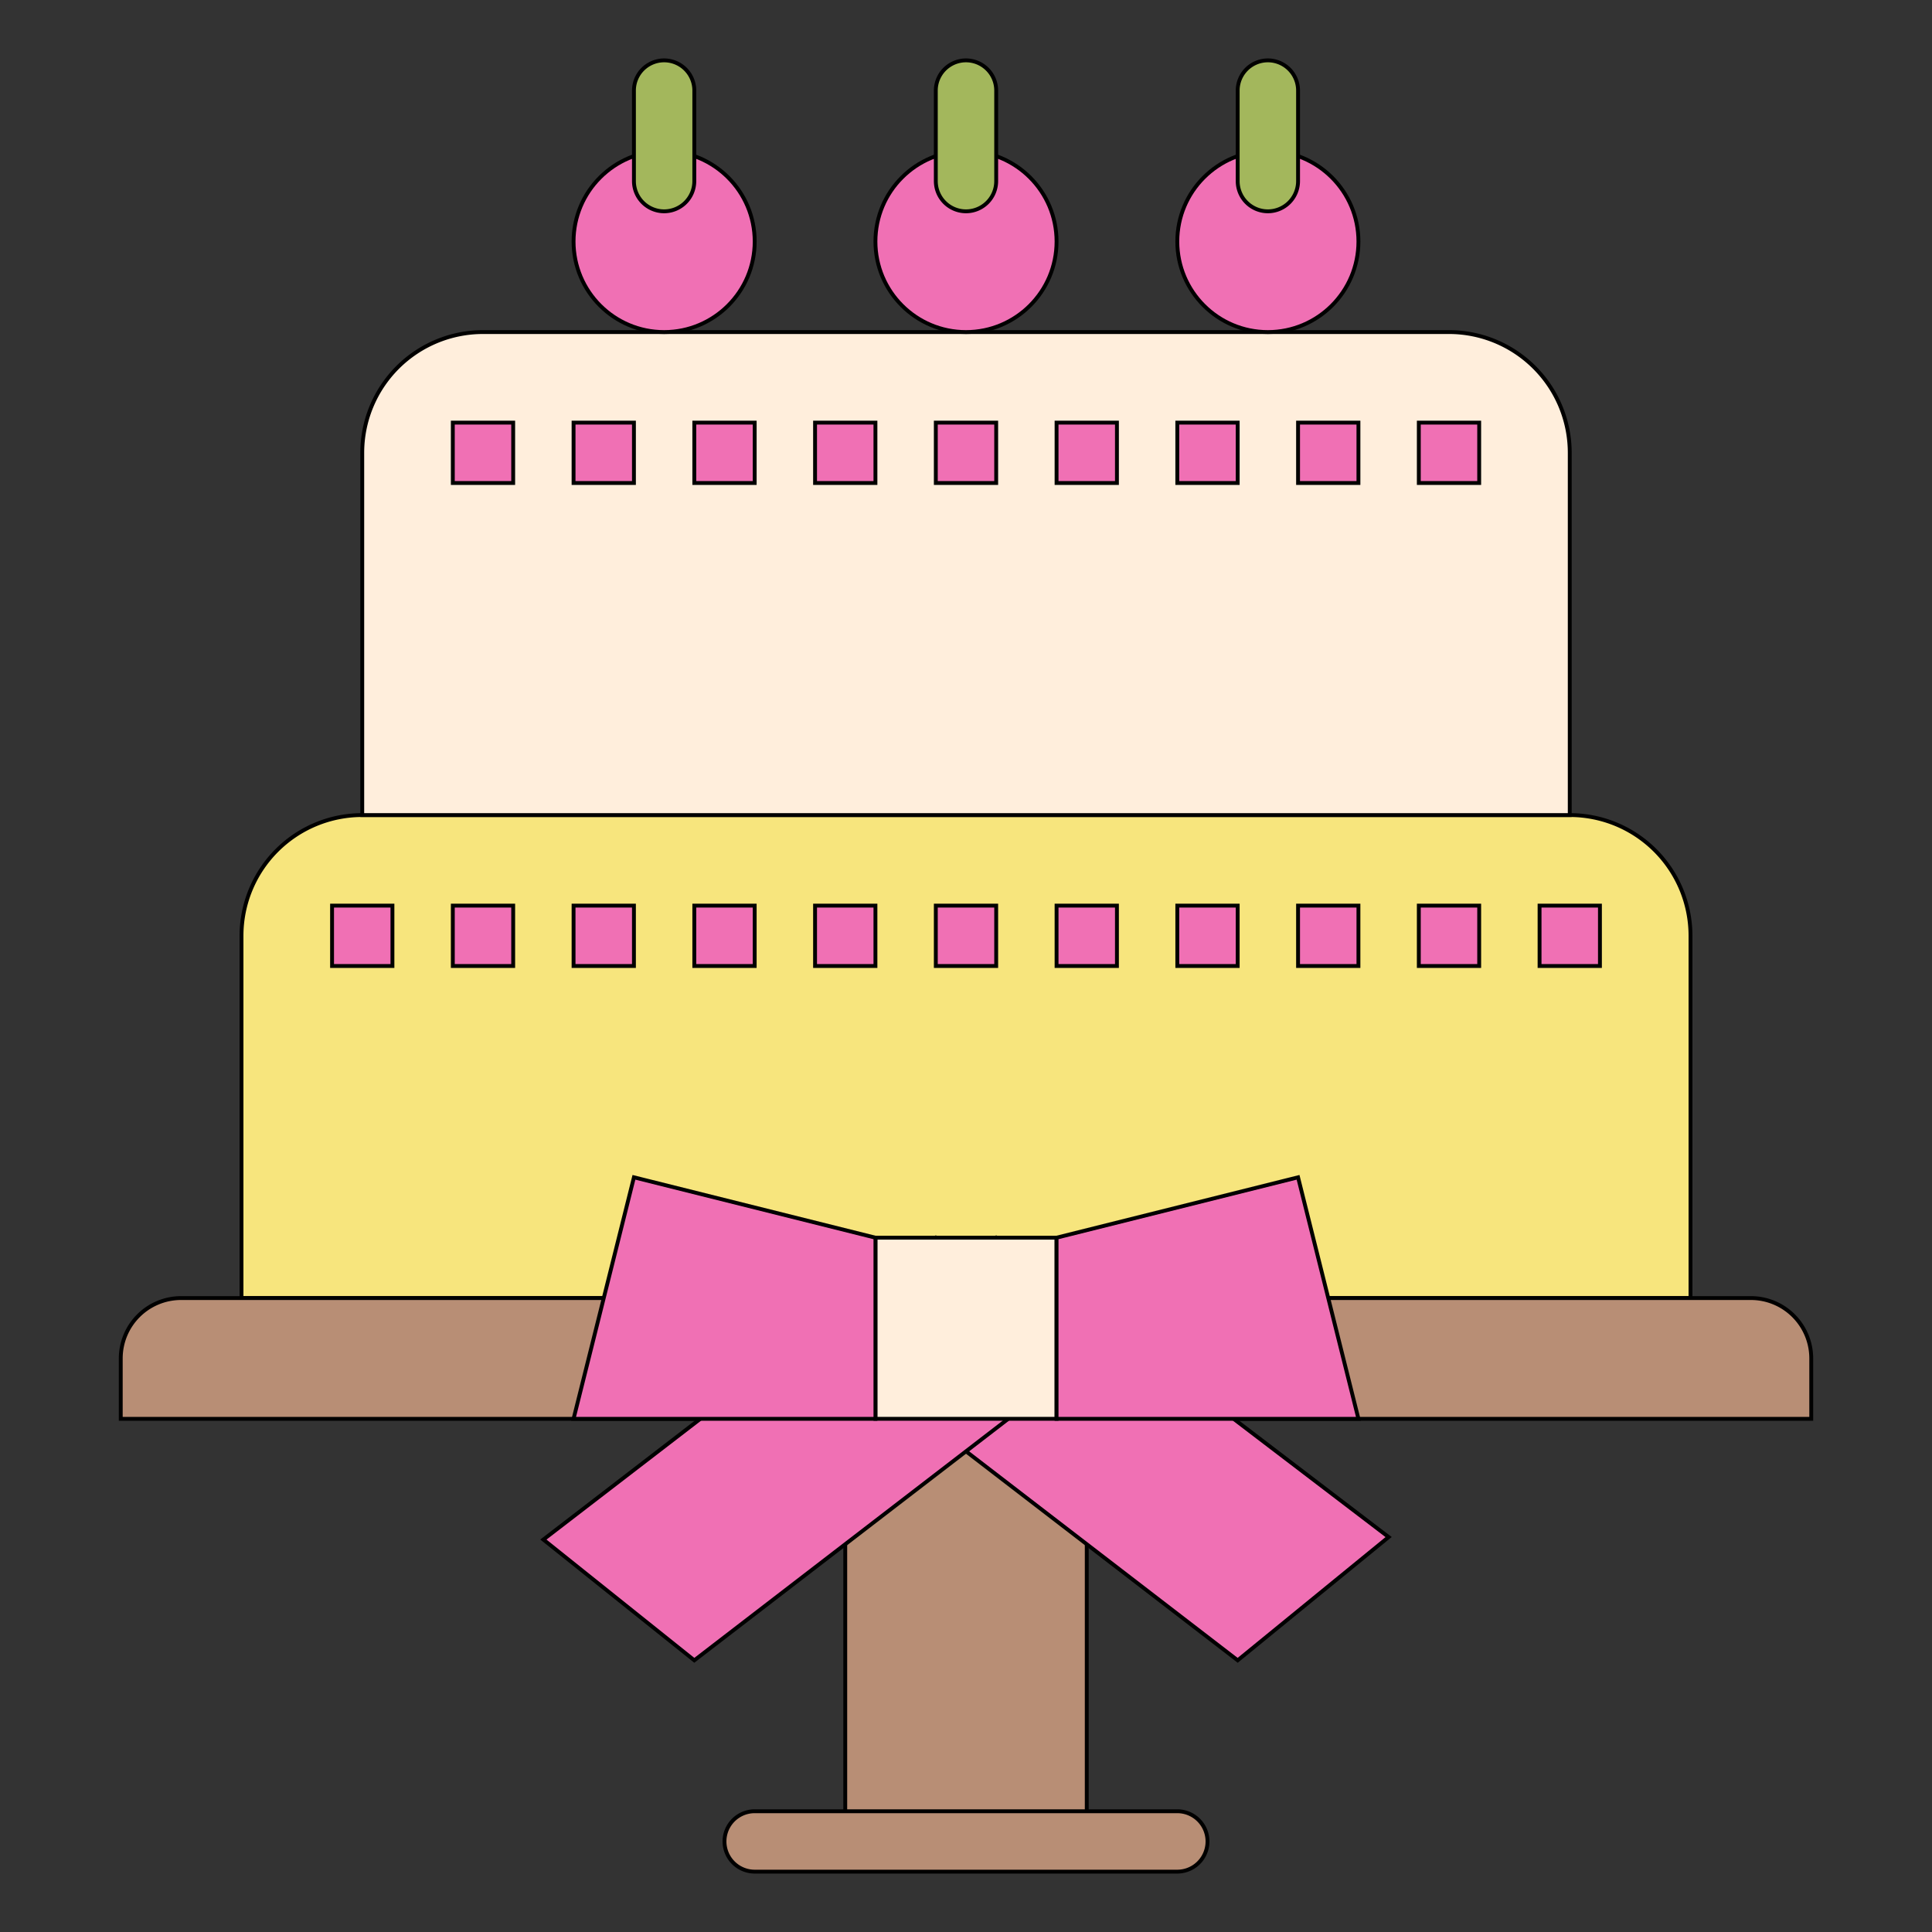 <!DOCTYPE svg PUBLIC "-//W3C//DTD SVG 1.1//EN" "http://www.w3.org/Graphics/SVG/1.1/DTD/svg11.dtd">
<!-- Uploaded to: SVG Repo, www.svgrepo.com, Transformed by: SVG Repo Mixer Tools -->
<svg width="800px" height="800px" viewBox="0 0 64 64" id="Flat" xmlns="http://www.w3.org/2000/svg" fill="#000000" stroke="#000000" stroke-width="0.128">
<rect x="0" y="0" width="64" height="64" fill="#333333" stroke="none"/>
<g id="SVGRepo_bgCarrier" stroke-width="0"/>
<g id="SVGRepo_tracerCarrier" stroke-linecap="round" stroke-linejoin="round"/>
<g id="SVGRepo_iconCarrier">
<path d="M12,27H52a4,4,0,0,1,4,4V43a0,0,0,0,1,0,0H8a0,0,0,0,1,0,0V31A4,4,0,0,1,12,27Z" style="fill:#f7e57d"/>
<path d="M16,11H48a4,4,0,0,1,4,4V27a0,0,0,0,1,0,0H12a0,0,0,0,1,0,0V15A4,4,0,0,1,16,11Z" style="fill:#ffeedc"/>
<path d="M6,43H58a2,2,0,0,1,2,2v2a0,0,0,0,1,0,0H4a0,0,0,0,1,0,0V45A2,2,0,0,1,6,43Z" style="fill:#b88e75"/>
<rect height="14" style="fill:#b88e75" width="8" x="28" y="47"/>
<path d="M39,62H25a1,1,0,0,1,0-2H39a1,1,0,0,1,0,2Z" style="fill:#b88e75"/>
<rect height="2" style="fill:#f070b4" width="2" x="15" y="14"/>
<rect height="2" style="fill:#f070b4" width="2" x="19" y="14"/>
<rect height="2" style="fill:#f070b4" width="2" x="23" y="14"/>
<rect height="2" style="fill:#f070b4" width="2" x="27" y="14"/>
<rect height="2" style="fill:#f070b4" width="2" x="31" y="14"/>
<rect height="2" style="fill:#f070b4" width="2" x="35" y="14"/>
<rect height="2" style="fill:#f070b4" width="2" x="39" y="14"/>
<rect height="2" style="fill:#f070b4" width="2" x="43" y="14"/>
<rect height="2" style="fill:#f070b4" width="2" x="47" y="14"/>
<circle cx="22" cy="8" r="3" style="fill:#f070b4"/>
<circle cx="32" cy="8" r="3" style="fill:#f070b4"/>
<path d="M22,7a1,1,0,0,1-1-1V3a1,1,0,0,1,2,0V6A1,1,0,0,1,22,7Z" style="fill:#a3b75c"/>
<path d="M32,7a1,1,0,0,1-1-1V3a1,1,0,0,1,2,0V6A1,1,0,0,1,32,7Z" style="fill:#a3b75c"/>
<circle cx="42" cy="8" r="3" style="fill:#f070b4"/>
<path d="M42,7a1,1,0,0,1-1-1V3a1,1,0,0,1,2,0V6A1,1,0,0,1,42,7Z" style="fill:#a3b75c"/>
<rect height="2" style="fill:#f070b4" width="2" x="15" y="30"/>
<rect height="2" style="fill:#f070b4" width="2" x="19" y="30"/>
<rect height="2" style="fill:#f070b4" width="2" x="23" y="30"/>
<rect height="2" style="fill:#f070b4" width="2" x="27" y="30"/>
<rect height="2" style="fill:#f070b4" width="2" x="31" y="30"/>
<rect height="2" style="fill:#f070b4" width="2" x="35" y="30"/>
<rect height="2" style="fill:#f070b4" width="2" x="39" y="30"/>
<rect height="2" style="fill:#f070b4" width="2" x="43" y="30"/>
<rect height="2" style="fill:#f070b4" width="2" x="47" y="30"/>
<rect height="2" style="fill:#f070b4" width="2" x="11" y="30"/>
<rect height="2" style="fill:#f070b4" width="2" x="51" y="30"/>
<polygon points="28 45 33 41 46 50.917 41 55 28 45" style="fill:#f070b4"/>
<polygon points="36 45 31 41 18 51 23 55 36 45" style="fill:#f070b4"/>
<rect height="6" style="fill:#ffeedc" width="6" x="29" y="41"/>
<polygon points="19 47 29 47 29 41 21 39 19 47" style="fill:#f070b4"/>
<polygon points="45 47 35 47 35 41 43 39 45 47" style="fill:#f070b4"/>
</g>
</svg>